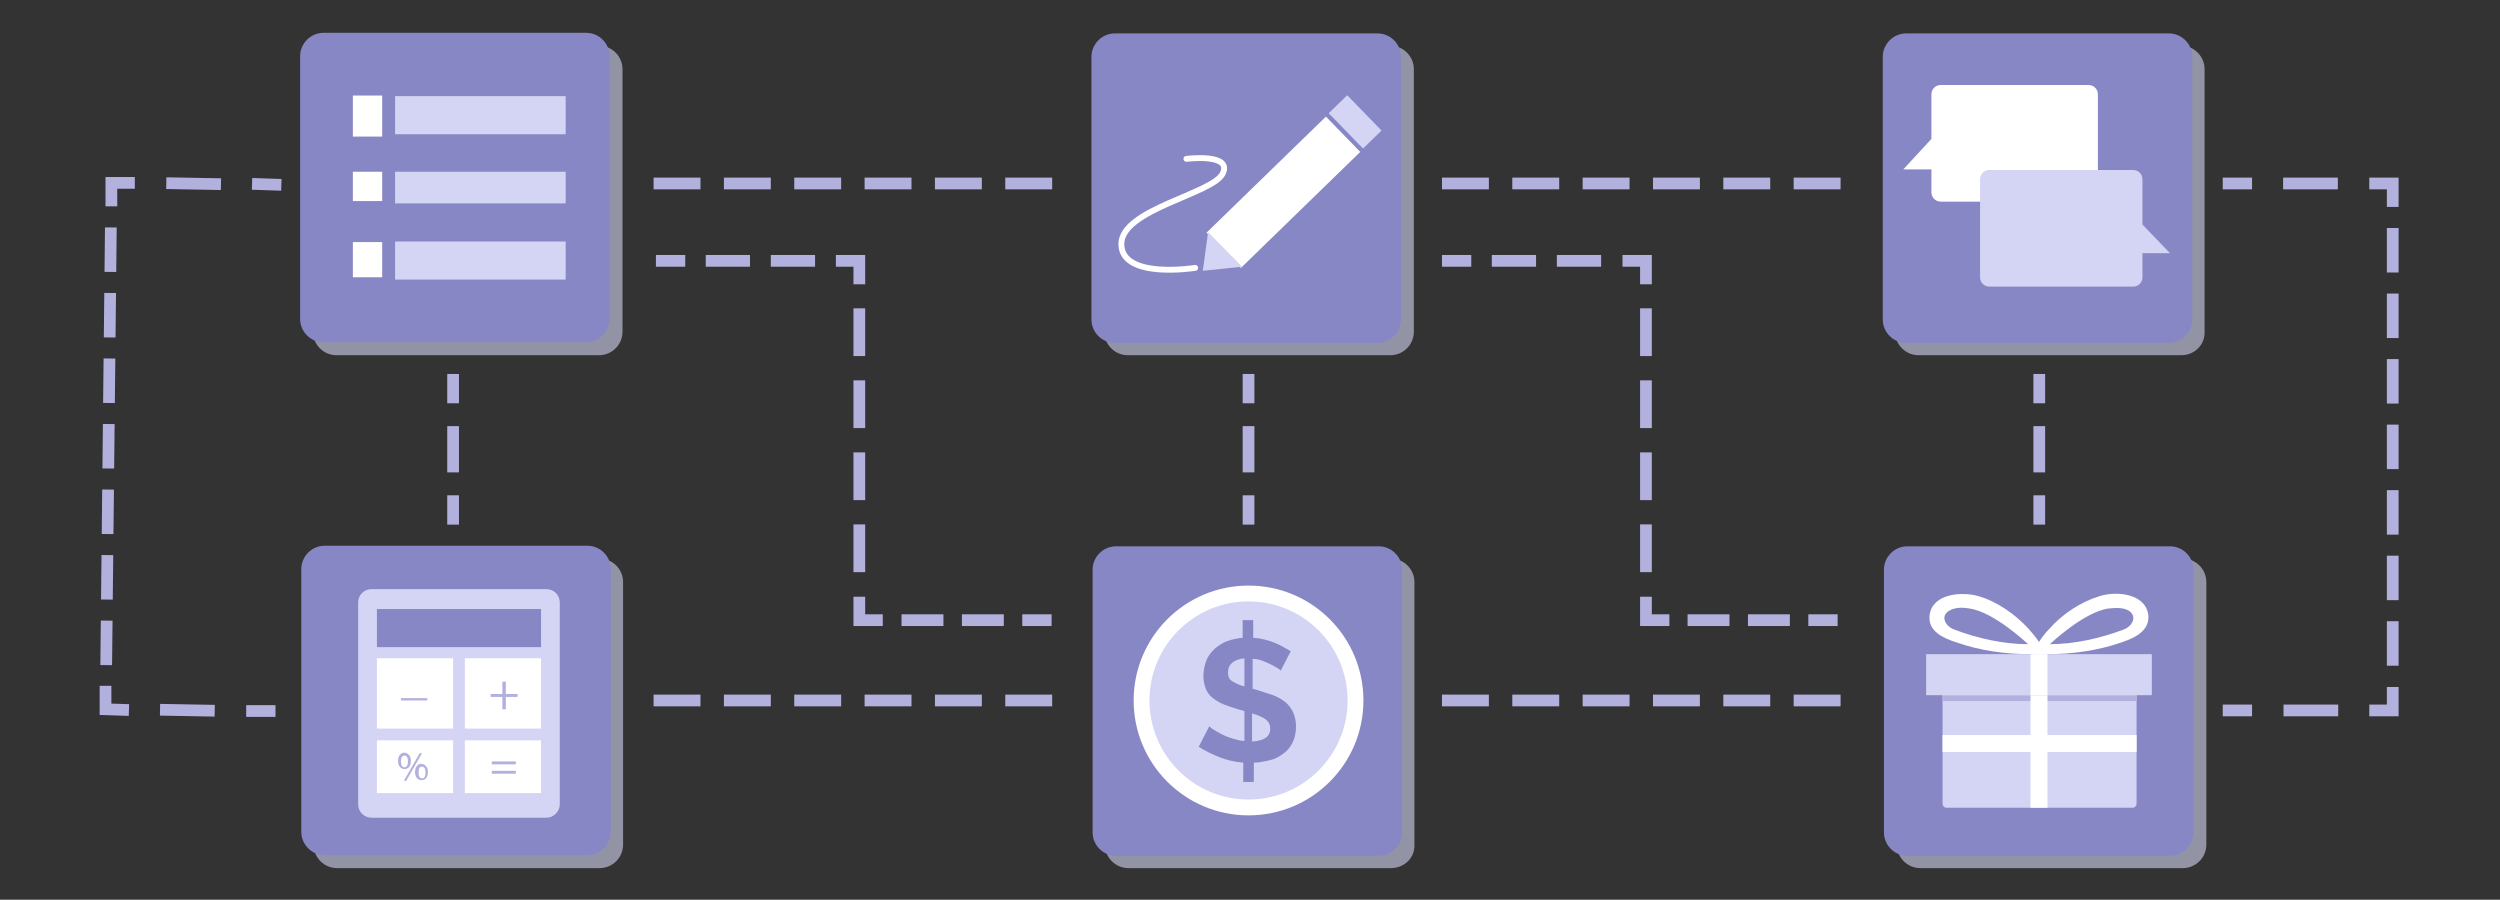 <?xml version="1.0" encoding="utf-8"?>
<!-- Generator: Adobe Illustrator 19.2.0, SVG Export Plug-In . SVG Version: 6.00 Build 0)  -->
<svg version="1.1" id="Layer_1" xmlns="http://www.w3.org/2000/svg" xmlns:xlink="http://www.w3.org/1999/xlink" x="0px" y="0px"
	 viewBox="0 0 426.5 153.5" style="enable-background:new 0 0 426.5 153.5;" xml:space="preserve">
<rect x="0" y="0" width="426.5" height="153.5" fill="#333333" stroke="none"/>
<style type="text/css">
	.st0{opacity:0.6;fill:#D4D4F4;enable-background:new    ;}
	.st1{fill:#8787C6;}
	.st2{fill:#FFFFFF;}
	.st3{fill:#D4D4F4;}
	.st4{fill:none;stroke:#FFFFFF;stroke-linecap:round;stroke-miterlimit:10;}
	.st5{fill:#B2B1DD;}
	.st6{fill:none;stroke:#B2B1DD;stroke-width:2;stroke-linecap:square;stroke-miterlimit:10;}
	.st7{fill:none;stroke:#B2B1DD;stroke-width:2;stroke-linecap:square;stroke-miterlimit:10;stroke-dasharray:7.333,7.333;}
	.st8{fill:none;stroke:#B2B1DD;stroke-width:2;stroke-linecap:square;stroke-miterlimit:10;stroke-dasharray:5.59,5.59;}
	.st9{fill:none;stroke:#B2B1DD;stroke-width:2;stroke-linecap:square;stroke-miterlimit:10;stroke-dasharray:6;}
	.st10{fill:none;stroke:#B2B1DD;stroke-width:2;stroke-linecap:square;stroke-miterlimit:10;stroke-dasharray:5.889,5.889;}
	.st11{fill:none;stroke:#B2B1DD;stroke-width:2;stroke-linecap:square;stroke-miterlimit:10;stroke-dasharray:5.55,5.55;}
	.st12{fill:none;stroke:#B2B1DD;stroke-width:2;stroke-linecap:square;stroke-miterlimit:10;stroke-dasharray:6.144,6.144;}
	.st13{fill:none;stroke:#B2B1DD;stroke-width:2;stroke-linecap:square;stroke-miterlimit:10;stroke-dasharray:5.15,5.15;}
</style>
<g>
	<path class="st0" d="M237.2,60.6h-44.8c-2.2,0-4-1.8-4-4V11.8c0-2.2,1.8-4,4-4h44.8c2.2,0,4,1.8,4,4v44.8
		C241.2,58.8,239.4,60.6,237.2,60.6z"/>
	<path class="st1" d="M235,58.5h-44.8c-2.2,0-4-1.8-4-4V9.7c0-2.2,1.8-4,4-4H235c2.2,0,4,1.8,4,4v44.8C239,56.7,237.2,58.5,235,58.5
		z"/>
	
		<rect x="204.8" y="28.7" transform="matrix(0.717 -0.697 0.697 0.717 38.995 161.856)" class="st2" width="28.4" height="8.4"/>
	
		<rect x="229.1" y="16.7" transform="matrix(0.717 -0.697 0.697 0.717 50.775 167.024)" class="st3" width="4.4" height="8.4"/>
	<polygon class="st3" points="205.2,46.2 206.1,39.6 211.9,45.5 	"/>
	<path class="st4" d="M203.9,45.7c0,0-12.5,2-12.6-4c-0.1-6,15.6-8.6,17.3-12.1s-6.2-2.5-6.2-2.5"/>
</g>
<g>
	<path class="st0" d="M102.3,148.1H57.5c-2.2,0-4-1.8-4-4V99.3c0-2.2,1.8-4,4-4h44.8c2.2,0,4,1.8,4,4v44.8
		C106.3,146.3,104.5,148.1,102.3,148.1z"/>
	<path class="st1" d="M100.2,145.9H55.4c-2.2,0-4-1.8-4-4V97.1c0-2.2,1.8-4,4-4h44.8c2.2,0,4,1.8,4,4v44.8
		C104.2,144.1,102.4,145.9,100.2,145.9z"/>
	<path class="st3" d="M93.2,139.5H63.4c-1.3,0-2.3-1-2.3-2.3v-34.4c0-1.3,1-2.3,2.3-2.3h29.8c1.3,0,2.3,1,2.3,2.3v34.4
		C95.5,138.4,94.5,139.5,93.2,139.5z"/>
	<rect x="64.3" y="103.9" class="st1" width="28" height="6.5"/>
	<rect x="64.3" y="112.3" class="st2" width="13" height="12"/>
	<rect x="79.3" y="112.3" class="st2" width="13" height="12"/>
	<rect x="64.3" y="126.3" class="st2" width="13" height="9"/>
	<rect x="79.3" y="126.3" class="st2" width="13" height="9"/>
	<g>
		<path class="st5" d="M86.3,116.3v2.1h2v0.5h-2v2.1h-0.6v-2.1h-2v-0.5h2v-2.1H86.3z"/>
	</g>
	<g>
		<path class="st5" d="M70.1,129.8c0,1-0.5,1.4-1.1,1.4s-1.1-0.5-1.1-1.4s0.5-1.4,1.1-1.4C69.7,128.5,70.1,129,70.1,129.8z
			 M68.4,129.9c0,0.6,0.2,1,0.6,1s0.6-0.4,0.6-1s-0.2-1-0.6-1C68.6,128.9,68.4,129.3,68.4,129.9z M68.9,133.2l2.7-4.7H72l-2.7,4.7
			H68.9z M73,131.7c0,1-0.5,1.4-1.1,1.4s-1.1-0.5-1.1-1.4s0.5-1.4,1.1-1.4C72.6,130.4,73,130.9,73,131.7z M71.4,131.8
			c0,0.6,0.2,1,0.6,1s0.6-0.4,0.6-1s-0.2-1-0.6-1C71.6,130.7,71.4,131.2,71.4,131.8z"/>
	</g>
	<g>
		<path class="st5" d="M83.9,130.4v-0.5H88v0.5H83.9z M83.9,132v-0.5H88v0.5H83.9z"/>
	</g>
	<g>
		<path class="st5" d="M72.9,119.1v0.4h-4.5v-0.4H72.9z"/>
	</g>
</g>
<g>
	<path class="st0" d="M102.2,60.6H57.4c-2.2,0-4-1.8-4-4V11.8c0-2.2,1.8-4,4-4h44.8c2.2,0,4,1.8,4,4v44.8
		C106.2,58.8,104.4,60.6,102.2,60.6z"/>
	<path class="st1" d="M100,58.4H55.2c-2.2,0-4-1.8-4-4V9.6c0-2.2,1.8-4,4-4H100c2.2,0,4,1.8,4,4v44.8C104,56.6,102.2,58.4,100,58.4z
		"/>
	<rect x="60.2" y="16.3" class="st2" width="5" height="7"/>
	<rect x="67.4" y="16.4" class="st3" width="29.1" height="6.5"/>
	<rect x="60.2" y="29.3" class="st2" width="5" height="5"/>
	<rect x="67.4" y="29.3" class="st3" width="29.1" height="5.4"/>
	<rect x="60.2" y="41.3" class="st2" width="5" height="6"/>
	<rect x="67.4" y="41.2" class="st3" width="29.1" height="6.5"/>
</g>
<g>
	<path class="st0" d="M372.1,60.6h-44.8c-2.2,0-4-1.8-4-4V11.8c0-2.2,1.8-4,4-4h44.8c2.2,0,4,1.8,4,4v44.8
		C376.2,58.8,374.4,60.6,372.1,60.6z"/>
	<path class="st1" d="M370,58.5h-44.8c-2.2,0-4-1.8-4-4V9.7c0-2.2,1.8-4,4-4H370c2.2,0,4,1.8,4,4v44.8C374,56.7,372.2,58.5,370,58.5
		z"/>
	<g>
		<path class="st2" d="M356.3,14.5h-25.2c-0.9,0-1.6,0.7-1.6,1.6v7.6l-4.8,5.2h4.8v3.9c0,0.9,0.7,1.6,1.6,1.6h25.2
			c0.9,0,1.6-0.7,1.6-1.6V16.1C357.9,15.2,357.2,14.5,356.3,14.5z"/>
		<path class="st3" d="M370.2,43.2l-4.7-4.9v-7.7c0-0.9-0.7-1.6-1.6-1.6h-24.5c-0.9,0-1.6,0.7-1.6,1.6v16.7c0,0.9,0.7,1.6,1.6,1.6
			h24.5c0.9,0,1.6-0.7,1.6-1.6v-4.1H370.2z"/>
	</g>
</g>
<g>
	<path class="st0" d="M372.4,148.1h-44.8c-2.2,0-4-1.8-4-4V99.3c0-2.2,1.8-4,4-4h44.8c2.2,0,4,1.8,4,4v44.8
		C376.4,146.3,374.6,148.1,372.4,148.1z"/>
	<path class="st1" d="M370.2,146h-44.8c-2.2,0-4-1.8-4-4V97.2c0-2.2,1.8-4,4-4h44.8c2.2,0,4,1.8,4,4v44.7
		C374.2,144.2,372.4,146,370.2,146z"/>
	<path class="st3" d="M363.8,137.8h-31.7c-0.4,0-0.7-0.3-0.7-0.7V118c0-0.4,0.3-0.7,0.7-0.7h31.7c0.4,0,0.7,0.3,0.7,0.7v19.1
		C364.5,137.5,364.2,137.8,363.8,137.8z"/>
	<rect x="331.4" y="125.4" class="st2" width="33.1" height="2.9"/>
	<g>
		<path class="st2" d="M366.5,104.9c-0.5-3.7-5.5-4.1-8.3-3.2c-3.3,1-6.4,3.1-8.6,5.6c-0.7,0.7-1.3,1.5-1.8,2.3c0,0,0,0.1-0.1,0.1
			c-0.2,0.4-0.7,1.9-1.3,1.9h2.9c4.2,0,8.6-0.6,12.6-2C364,108.9,366.8,107.7,366.5,104.9z M362.3,107.4c-4,1.5-8.4,2.5-12.6,2.5
			c0,0,5.9-5.6,10.1-6.1c1.1-0.1,2.4-0.2,3.4,0.4C364.7,105.2,363.7,106.9,362.3,107.4z"/>
	</g>
	<g>
		<path class="st2" d="M333.8,109.6c4,1.4,8.3,2,12.6,2h2.9c-0.5,0-1-1.5-1.3-1.9c0,0,0-0.1-0.1-0.1c-0.5-0.8-1.2-1.6-1.8-2.3
			c-2.3-2.5-5.4-4.7-8.6-5.6c-2.7-0.8-7.8-0.5-8.3,3.2C328.8,107.7,331.6,108.9,333.8,109.6z M332.5,104.2c1-0.6,2.3-0.6,3.4-0.4
			c4.2,0.5,10.1,6.1,10.1,6.1c-4.2,0-8.7-1-12.6-2.5C332,106.9,330.9,105.2,332.5,104.2z"/>
	</g>
	<rect x="331.4" y="118.6" class="st5" width="33.1" height="1"/>
	<rect x="346.4" y="118.6" class="st2" width="2.9" height="19.2"/>
	<rect x="328.6" y="111.6" class="st3" width="38.5" height="7"/>
	<rect x="346.4" y="111.6" class="st2" width="2.9" height="7"/>
</g>
<g>
	<path class="st0" d="M237.3,148.1h-44.8c-2.2,0-4-1.8-4-4V99.3c0-2.2,1.8-4,4-4h44.8c2.2,0,4,1.8,4,4v44.8
		C241.4,146.3,239.6,148.1,237.3,148.1z"/>
	<path class="st1" d="M235.2,146h-44.8c-2.2,0-4-1.8-4-4V97.2c0-2.2,1.8-4,4-4h44.8c2.2,0,4,1.8,4,4V142
		C239.2,144.2,237.4,146,235.2,146z"/>
	<circle class="st2" cx="213" cy="119.5" r="19.6"/>
	<circle class="st3" cx="213" cy="119.5" r="16.9"/>
	<g>
		<g>
			<path class="st1" d="M218.5,114.4c-0.1-0.1-0.3-0.3-0.7-0.5c-0.3-0.2-0.7-0.4-1.1-0.6s-0.9-0.4-1.4-0.6s-1.1-0.3-1.6-0.3v5.1
				l0.7,0.2c1,0.3,1.9,0.6,2.8,0.9c0.8,0.3,1.5,0.7,2.1,1.2s1,1.1,1.3,1.7c0.3,0.7,0.5,1.5,0.5,2.4c0,1.1-0.2,2-0.6,2.8
				s-0.9,1.4-1.6,1.9s-1.4,0.9-2.3,1.1s-1.8,0.4-2.7,0.4v3.3h-1.8v-3.3c-1.4-0.1-2.7-0.4-4-0.9s-2.5-1.1-3.6-1.8l1.8-3.5
				c0.2,0.2,0.4,0.4,0.8,0.6c0.4,0.3,0.9,0.5,1.4,0.8c0.6,0.3,1.1,0.5,1.8,0.7s1.3,0.4,2,0.4v-5.1l-1.1-0.3c-1-0.3-1.9-0.6-2.6-0.9
				s-1.3-0.7-1.8-1.1s-0.9-1-1.1-1.5c-0.2-0.6-0.4-1.3-0.4-2.1c0-1,0.2-1.9,0.5-2.7c0.3-0.8,0.8-1.4,1.4-2c0.6-0.5,1.3-1,2.1-1.3
				c0.8-0.3,1.7-0.5,2.7-0.6v-3h1.8v3c1.3,0.1,2.5,0.4,3.5,0.8c1.1,0.4,2,1,2.9,1.5L218.5,114.4z M209.5,114.7
				c0,0.7,0.2,1.2,0.7,1.5s1.2,0.7,2.1,0.9v-4.8C210.5,112.5,209.5,113.3,209.5,114.7z M216.7,124.3c0-0.7-0.3-1.2-0.8-1.6
				c-0.6-0.4-1.3-0.7-2.3-1v4.8C215.6,126.4,216.7,125.7,216.7,124.3z"/>
		</g>
	</g>
</g>
<g>
	<g>
		<line class="st6" x1="47" y1="31.5" x2="44" y2="31.4"/>
		<line class="st7" x1="36.7" y1="31.4" x2="25.7" y2="31.2"/>
		<polyline class="st6" points="22,31.2 19,31.2 19,34.2 		"/>
		<line class="st8" x1="18.9" y1="39.8" x2="18.1" y2="115.2"/>
		<polyline class="st6" points="18,118 18,121 21,121.1 		"/>
		<line class="st7" x1="28.3" y1="121.1" x2="39.3" y2="121.3"/>
		<line class="st6" x1="43" y1="121.3" x2="46" y2="121.3"/>
	</g>
</g>
<g>
	<g>
		<line class="st6" x1="380.2" y1="31.3" x2="383.2" y2="31.3"/>
		<line class="st7" x1="390.5" y1="31.3" x2="401.5" y2="31.3"/>
		<polyline class="st6" points="405.2,31.3 408.2,31.3 408.2,34.3 		"/>
		<line class="st8" x1="408.2" y1="39.9" x2="408.2" y2="115.4"/>
		<polyline class="st6" points="408.2,118.2 408.2,121.2 405.2,121.2 		"/>
		<line class="st7" x1="397.9" y1="121.2" x2="386.9" y2="121.2"/>
		<line class="st6" x1="383.2" y1="121.2" x2="380.2" y2="121.2"/>
	</g>
</g>
<line class="st9" x1="112.5" y1="31.3" x2="180" y2="31.3"/>
<line class="st9" x1="247" y1="31.3" x2="314.5" y2="31.3"/>
<line class="st9" x1="112.5" y1="119.5" x2="180" y2="119.5"/>
<line class="st9" x1="247" y1="119.5" x2="314.5" y2="119.5"/>
<g>
	<g>
		<line class="st6" x1="77.3" y1="64.8" x2="77.3" y2="67.8"/>
		<line class="st10" x1="77.3" y1="73.7" x2="77.3" y2="82.6"/>
		<line class="st6" x1="77.3" y1="85.5" x2="77.3" y2="88.5"/>
	</g>
</g>
<g>
	<g>
		<line class="st6" x1="213" y1="64.8" x2="213" y2="67.8"/>
		<line class="st10" x1="213" y1="73.7" x2="213" y2="82.6"/>
		<line class="st6" x1="213" y1="85.5" x2="213" y2="88.5"/>
	</g>
</g>
<g>
	<g>
		<line class="st6" x1="347.9" y1="64.8" x2="347.9" y2="67.8"/>
		<line class="st10" x1="347.9" y1="73.7" x2="347.9" y2="82.6"/>
		<line class="st6" x1="347.9" y1="85.5" x2="347.9" y2="88.5"/>
	</g>
</g>
<g>
	<g>
		<line class="st6" x1="247" y1="44.5" x2="250" y2="44.5"/>
		<line class="st11" x1="255.5" y1="44.5" x2="275" y2="44.5"/>
		<polyline class="st6" points="277.8,44.5 280.8,44.5 280.8,47.5 		"/>
		<line class="st12" x1="280.8" y1="53.6" x2="280.8" y2="99.7"/>
		<polyline class="st6" points="280.8,102.8 280.8,105.8 283.8,105.8 		"/>
		<line class="st13" x1="288.9" y1="105.8" x2="306.9" y2="105.8"/>
		<line class="st6" x1="309.5" y1="105.8" x2="312.5" y2="105.8"/>
	</g>
</g>
<g>
	<g>
		<line class="st6" x1="112.9" y1="44.5" x2="115.9" y2="44.5"/>
		<line class="st11" x1="121.4" y1="44.5" x2="140.8" y2="44.5"/>
		<polyline class="st6" points="143.6,44.5 146.6,44.5 146.6,47.5 		"/>
		<line class="st12" x1="146.6" y1="53.6" x2="146.6" y2="99.7"/>
		<polyline class="st6" points="146.6,102.8 146.6,105.8 149.6,105.8 		"/>
		<line class="st13" x1="154.8" y1="105.8" x2="172.8" y2="105.8"/>
		<line class="st6" x1="175.4" y1="105.8" x2="178.4" y2="105.8"/>
	</g>
</g>
</svg>
